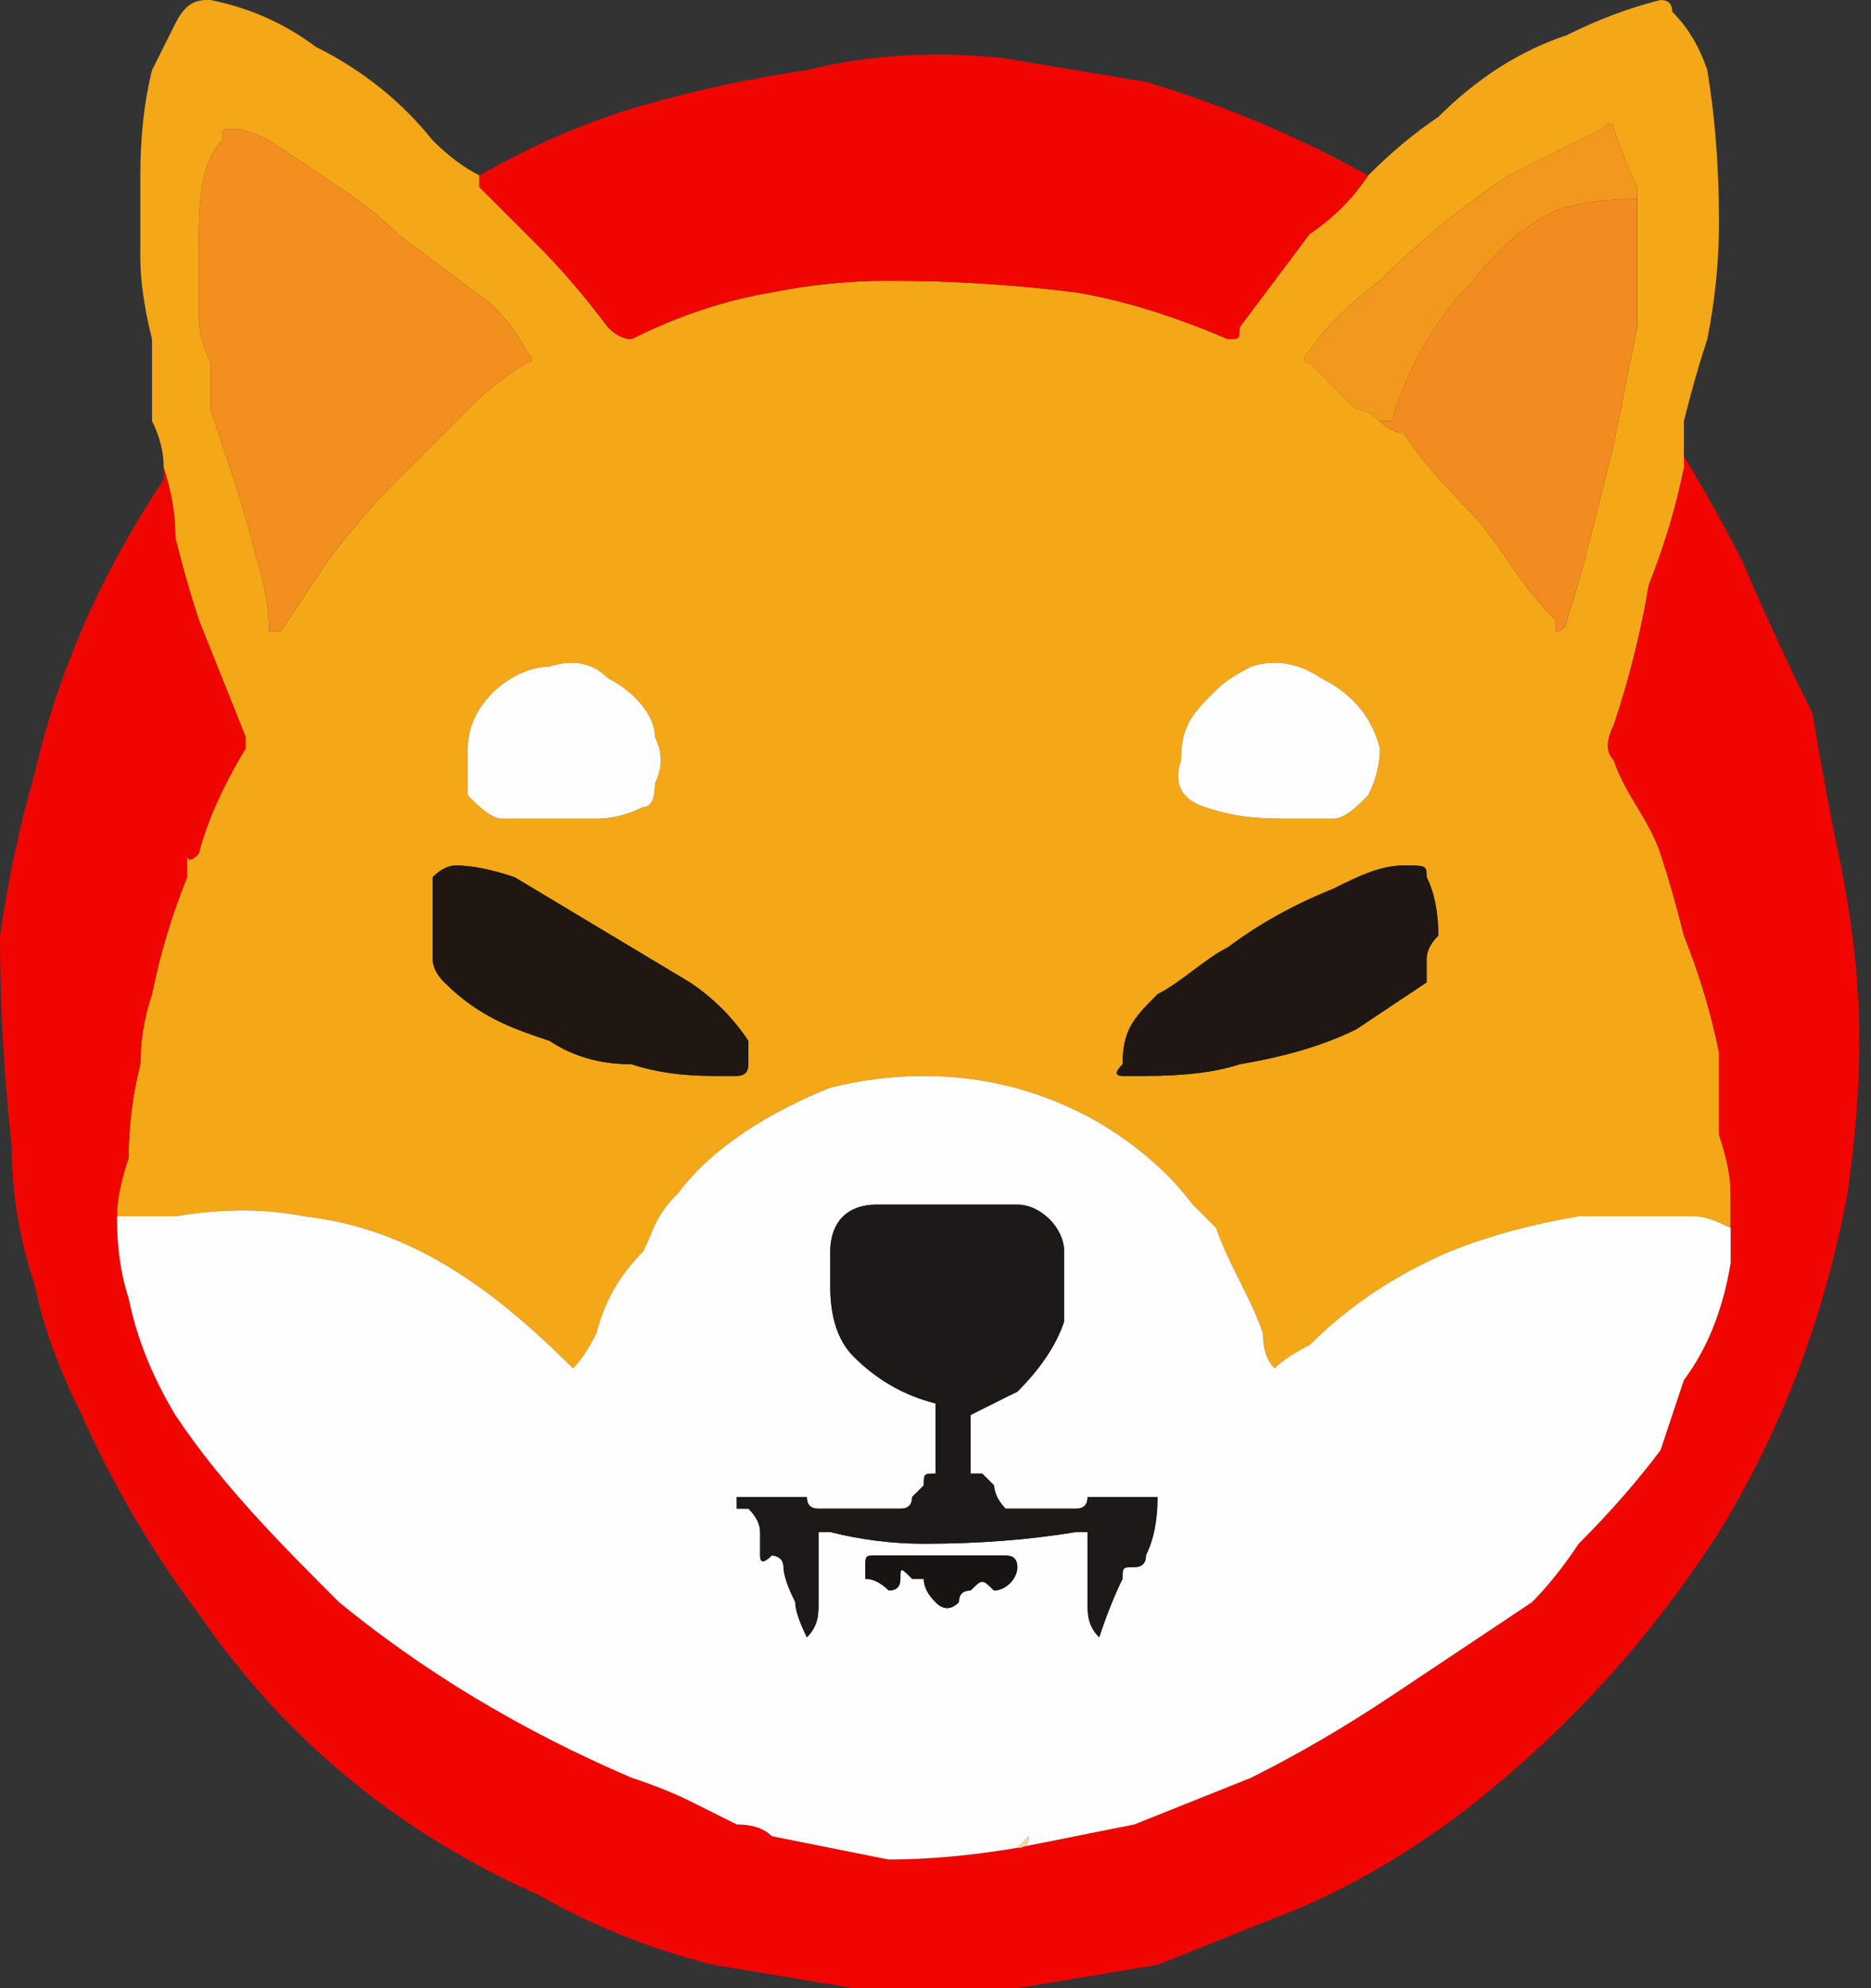 <svg version="1.2" xmlns="http://www.w3.org/2000/svg" viewBox="0 0 16 17" width="16" height="17">
	<rect x="0" y="0" width="16" height="17" fill="#333333" stroke="none"/>
	<title>shib-logo-svg</title>
	<style>
		.s0 { fill: #f4a817 } 
		.s1 { fill: #f00500 } 
		.s2 { fill: #fffefe } 
		.s3 { fill: #f28f1f } 
		.s4 { fill: #f28b20 } 
		.s5 { fill: #1f1712 } 
		.s6 { fill: #1f1713 } 
		.s7 { fill: #f2991d } 
		.s8 { fill: #f6d9a7 } 
		.s9 { fill: #1d1919 } 
		.s10 { fill: #171413 } 
		.s11 { fill: #f7ddb0 } 
	</style>
	<path id="Layer" fill-rule="evenodd" class="s0" d="m11.7 1.5q0.3-0.3 0.6-0.5 0.5-0.5 1.1-0.7 0.4-0.2 0.8-0.3 0.1 0 0.1 0.1 0.2 0.2 0.3 0.5 0.1 0.6 0.1 1.3 0 0.5-0.1 1-0.1 0.3-0.2 0.7 0 0.2 0 0.3 0 0.1 0 0.1-0.1 0.5-0.3 1-0.1 0.6-0.3 1.2-0.1 0.2 0 0.3c0.1 0.3 0.3 0.5 0.4 0.8q0.1 0.3 0.2 0.7 0.2 0.5 0.3 1 0 0.3 0 0.7 0.1 0.3 0.1 0.5c0 0.1 0 0.2 0 0.3q-0.2-0.1-0.3-0.1-0.5 0-1 0-0.6 0.1-1.1 0.3-0.7 0.3-1.2 0.8-0.2 0.1-0.3 0.2-0.1-0.1-0.1-0.3c-0.1-0.3-0.3-0.6-0.4-0.9q-0.1-0.1-0.2-0.2-0.3-0.4-0.8-0.7-0.7-0.4-1.5-0.4-0.4 0-0.8 0.1c-0.5 0.2-1 0.5-1.3 0.9-0.2 0.2-0.2 0.3-0.3 0.5q-0.3 0.3-0.4 0.7-0.1 0.2-0.2 0.3 0 0 0 0c-0.7-0.7-1.4-1.2-2.3-1.3q-0.5-0.1-1.1 0-0.2 0-0.5 0 0-0.2 0.1-0.5 0-0.4 0.1-0.8 0-0.3 0.1-0.6 0.1-0.5 0.3-1c0 0 0-0.1 0-0.1q0-0.1 0-0.1 0 0.1 0.1 0 0.1-0.4 0.4-0.9 0 0 0-0.1-0.2-0.5-0.4-1-0.1-0.3-0.2-0.7 0-0.3-0.1-0.6 0-0.2-0.1-0.4 0-0.4 0-0.7-0.1-0.4-0.1-0.7 0-0.4 0-0.7 0-0.5 0.1-0.9 0.1-0.2 0.2-0.4c0.1-0.2 0.2-0.2 0.3-0.2q0.5 0.1 0.9 0.4 0.6 0.3 1 0.8 0.2 0.2 0.4 0.3 0 0 0 0.1 0.2 0.2 0.5 0.5 0.3 0.3 0.6 0.7 0.1 0.1 0.2 0.1 0.6-0.3 1.2-0.4 0.5-0.1 1-0.1 0.8 0 1.6 0.1 0.6 0.1 1.3 0.4c0.1 0 0.1 0 0.1-0.1q0.3-0.4 0.6-0.8 0.3-0.2 0.5-0.5zm-0.6 5.5q0.1 0 0.3 0c0.1 0 0.2-0.1 0.3-0.2q0.1-0.2 0.1-0.4-0.1-0.4-0.5-0.6-0.3-0.2-0.6-0.1-0.2 0.1-0.3 0.2c-0.2 0.2-0.3 0.3-0.3 0.6q-0.1 0.3 0.2 0.4c0.3 0.1 0.5 0.1 0.8 0.1zm1.2 1q0-0.3-0.1-0.5c0-0.1 0-0.1-0.2-0.1-0.2 0-0.4 0.1-0.6 0.2q-0.5 0.2-0.9 0.5c-0.2 0.1-0.4 0.3-0.6 0.4-0.2 0.2-0.3 0.3-0.3 0.6q-0.1 0.1 0 0.1 0.1 0 0.2 0 0.5 0 0.8-0.1 0.6-0.1 1-0.3 0.3-0.2 0.6-0.4 0-0.1 0-0.2 0-0.1 0.1-0.2zm-8.6-0.1q0 0.1 0 0.3 0 0.1 0.1 0.2c0.3 0.3 0.6 0.4 0.9 0.5q0.3 0.2 0.7 0.2 0.3 0.1 0.7 0.1 0.1 0 0.2 0 0.1 0 0.1-0.1 0-0.1 0-0.2-0.2-0.3-0.5-0.5c-0.5-0.3-1-0.6-1.5-0.9q-0.3-0.1-0.5-0.1-0.1 0-0.2 0.1c0 0.1 0 0.3 0 0.4zm-1.7-6.8c-0.1 0-0.1 0-0.1 0.1-0.2 0.2-0.2 0.6-0.2 0.9q0 0.3 0 0.6 0 0.2 0.1 0.4 0 0.2 0 0.4 0.1 0.3 0.2 0.6 0.1 0.3 0.2 0.7 0.1 0.3 0.1 0.6 0 0 0.1 0 0 0 0 0 0.2-0.3 0.4-0.6 0.3-0.4 0.6-0.7 0.3-0.3 0.6-0.6 0.2-0.2 0.5-0.4 0.1 0 0-0.1-0.1-0.2-0.3-0.4-0.4-0.3-0.8-0.6-0.2-0.2-0.5-0.4-0.3-0.2-0.6-0.4-0.2-0.1-0.3-0.1zm9.8 2.5q0.1 0.1 0.2 0.1 0.2 0.3 0.5 0.6 0.2 0.2 0.4 0.5 0.2 0.3 0.4 0.5c0 0.1 0 0.1 0 0.1 0 0 0.1 0 0.1-0.1q0.1-0.3 0.2-0.7 0.1-0.4 0.2-0.8 0.1-0.5 0.2-1 0-0.3 0-0.6 0-0.3 0-0.5 0-0.1 0-0.1-0.1-0.2-0.2-0.5c0 0 0-0.1-0.1 0q-0.4 0.2-0.8 0.4-0.6 0.4-1.1 0.9-0.4 0.3-0.6 0.6-0.1 0.1 0 0.1 0.2 0.2 0.4 0.4 0.1 0 0.2 0.1zm-7.1 3.4q0.2 0 0.4 0 0.2 0 0.4-0.1 0.1 0 0.1-0.2 0.1-0.2 0-0.4c0-0.2-0.2-0.4-0.4-0.5q-0.2-0.2-0.5-0.1c-0.3 0-0.7 0.3-0.7 0.7 0 0.1 0 0.2 0 0.4 0.1 0.1 0.2 0.2 0.3 0.2q0.2 0 0.4 0z"/>
	<path id="Layer" class="s1" d="m14.8 10.5c0-0.1 0-0.2 0-0.3q0-0.2-0.1-0.5 0-0.4 0-0.7-0.1-0.5-0.3-1-0.1-0.4-0.2-0.7c-0.1-0.3-0.3-0.5-0.4-0.8q-0.1-0.1 0-0.3 0.2-0.6 0.3-1.2 0.2-0.5 0.3-1 0 0 0-0.1 0.3 0.5 0.5 0.9 0.3 0.7 0.6 1.3 0.1 0.6 0.2 1.1 0.2 0.9 0.2 1.7 0 0.6-0.1 1.3-0.3 1.6-1.1 2.9-0.9 1.4-2.2 2.4-0.8 0.6-1.6 0.9-0.5 0.2-1 0.4-0.6 0.1-1.2 0.2-0.7 0-1.4 0-0.6-0.1-1.2-0.2-0.8-0.2-1.5-0.6-1.8-0.8-2.9-2.4-0.6-0.8-1-1.7-0.3-0.6-0.4-1.1-0.2-0.6-0.2-1.2-0.1-0.9-0.1-1.8 0.1-0.7 0.3-1.4 0.3-1.3 1.1-2.5 0-0.1 0-0.1 0.1 0.3 0.1 0.6 0.1 0.4 0.2 0.7 0.2 0.5 0.4 1 0 0.1 0 0.1-0.3 0.5-0.4 0.9-0.1 0.1-0.1 0 0 0 0 0.1c0 0 0 0.1 0 0.1q-0.2 0.5-0.3 1-0.1 0.3-0.1 0.6-0.1 0.4-0.1 0.8-0.1 0.3-0.1 0.5 0 0.4 0.1 0.7 0.1 0.5 0.4 1c0.4 0.6 0.9 1.1 1.4 1.6q1.1 0.9 2.5 1.5 0.3 0.1 0.5 0.2 0.2 0.1 0.4 0.2 0.2 0 0.3 0.1 0.5 0.1 1 0.2 0.5 0 1.1-0.1 0.5-0.1 1-0.2 0.5-0.2 1-0.4 0.6-0.3 1.2-0.7 0.6-0.4 1.2-0.8 0.2-0.2 0.4-0.5 0 0 0 0 0 0 0 0 0.4-0.4 0.7-0.8 0.1-0.3 0.2-0.6 0.3-0.4 0.4-1 0-0.1 0-0.3z"/>
	<path id="Layer" class="s1" d="m11.7 1.5q-0.2 0.3-0.5 0.5-0.3 0.4-0.6 0.8c0 0.1 0 0.1-0.1 0.1q-0.7-0.3-1.3-0.4-0.8-0.1-1.6-0.1-0.5 0-1 0.1-0.6 0.1-1.2 0.4-0.1 0-0.2-0.1-0.3-0.4-0.6-0.7-0.3-0.3-0.5-0.5 0-0.1 0-0.1 0.7-0.4 1.4-0.6 0.7-0.2 1.4-0.3 0.8-0.2 1.7-0.1 0.6 0.1 1.2 0.2 1 0.3 1.9 0.8 0 0 0 0z"/>
	<path id="Layer" fill-rule="evenodd" class="s2" d="m13.5 13.2q-0.2 0.3-0.4 0.5-0.6 0.4-1.2 0.8-0.6 0.4-1.2 0.7-0.5 0.2-1 0.4-0.5 0.1-1 0.2-0.6 0.1-1.1 0.1-0.5-0.1-1-0.2-0.1-0.1-0.3-0.1-0.2-0.1-0.4-0.2-0.2-0.1-0.5-0.2-1.4-0.6-2.5-1.5c-0.5-0.5-1-1-1.4-1.6q-0.3-0.5-0.4-1-0.1-0.3-0.1-0.7 0.3 0 0.5 0 0.6-0.1 1.1 0c0.9 0.1 1.6 0.6 2.3 1.3q0 0 0 0 0.1-0.1 0.2-0.3 0.1-0.4 0.4-0.7c0.1-0.2 0.1-0.3 0.3-0.5 0.3-0.4 0.8-0.7 1.3-0.9q0.4-0.1 0.8-0.1 0.8 0 1.5 0.4 0.5 0.3 0.8 0.7 0.1 0.1 0.2 0.2c0.1 0.3 0.3 0.6 0.4 0.9q0 0.2 0.1 0.3 0.1-0.1 0.3-0.2 0.5-0.5 1.2-0.8 0.5-0.2 1.1-0.3 0.5 0 1 0 0.1 0 0.3 0.1 0 0.2 0 0.3-0.1 0.6-0.4 1-0.1 0.3-0.2 0.6-0.3 0.4-0.7 0.8 0 0 0 0c0 0 0 0 0-0.1q0 0.1 0 0.1 0 0-0.1 0 0 0 0.1 0zm0 0q0 0 0 0 0 0 0 0zm-0.3 0.3q0 0 0 0 0 0 0 0 0 0 0 0 0 0 0 0zm-4.3 2.2q0 0 0 0zm-0.2 0.1q0.1 0 0.1-0.1 0 0-0.1 0.1zm1.2-3q-0.3 0-0.5 0-0.1 0-0.1 0 0 0.1-0.1 0.1-0.2 0-0.4 0c-0.1 0-0.2 0-0.2 0-0.1-0.1-0.1-0.2-0.1-0.2q-0.1-0.1-0.1-0.1-0.1 0-0.1 0 0-0.3 0-0.5 0 0 0-0.1 0.2 0 0.4-0.1 0.3-0.3 0.4-0.6c0-0.2 0-0.4 0-0.6 0-0.2-0.2-0.4-0.4-0.4q-0.6 0-1.2 0c-0.3 0-0.4 0.2-0.4 0.4q0 0.2 0 0.3 0 0.4 0.2 0.6 0.3 0.3 0.7 0.4 0 0 0 0.1 0 0.2 0 0.5 0 0 0 0c-0.1 0-0.1 0-0.1 0.1q-0.1 0.1-0.1 0.1 0 0.1-0.1 0.1-0.3 0-0.7 0-0.1 0-0.1-0.1 0 0 0 0-0.3 0-0.6 0 0 0 0 0 0 0 0 0.1 0.1 0 0.1 0 0.1 0.1 0.1 0.2 0 0.1 0 0.2 0 0.1 0.1 0c0 0 0.1 0 0.1 0.1q0 0.1 0.1 0.2 0 0.2 0.1 0.4c0.1-0.1 0.1-0.2 0.1-0.3q0-0.3 0-0.6 0 0 0.1 0 0.4 0.1 0.8 0.1 0.7 0 1.3-0.1 0.1 0 0.1 0 0 0.3 0 0.6c0 0.1 0 0.2 0.1 0.3q0.1-0.3 0.2-0.5c0-0.1 0-0.1 0.1-0.1q0.1 0 0.1-0.1 0-0.2 0.1-0.5zm-1.9 0.5q-0.2 0-0.5 0c-0.1 0-0.1 0-0.1 0.1q0 0.1 0 0.1 0.1 0 0.2 0.1 0.1 0 0.1-0.1c0-0.1 0-0.1 0.1 0q0.1 0 0.1 0 0 0.1 0.1 0.2 0.1 0.1 0.2 0 0-0.1 0.1-0.1c0.1-0.1 0.1-0.1 0.2 0q0 0 0 0c0.1 0 0.2-0.1 0.2-0.2q0-0.1-0.1-0.1-0.3 0-0.6 0zm5.4 0q0-0.1 0-0.1 0 0 0 0 0 0 0 0 0 0.1 0 0.1 0 0 0 0 0 0 0 0 0 0 0 0 0 0 0 0 0 0 0 0 0 0 0 0zm-0.1 0q0 0 0 0 0 0 0 0 0 0 0 0 0 0 0 0zm0 0.1q0 0 0 0 0 0 0 0 0 0 0 0 0 0 0 0zm-0.1 0zm0.1 0zm-0.1 0.1v-0.1z"/>
	<path id="Layer" class="s3" d="m2 1.1q0.1 0 0.3 0.1 0.3 0.2 0.6 0.4 0.3 0.2 0.5 0.4 0.4 0.3 0.8 0.6 0.2 0.2 0.3 0.4 0.1 0.1 0 0.1-0.3 0.2-0.5 0.4-0.3 0.3-0.6 0.6-0.3 0.3-0.6 0.7-0.2 0.3-0.4 0.6 0 0 0 0-0.1 0-0.1 0 0-0.3-0.1-0.6-0.1-0.4-0.2-0.7-0.1-0.3-0.2-0.6 0-0.2 0-0.4-0.1-0.2-0.1-0.4 0-0.3 0-0.6c0-0.3 0-0.7 0.2-0.9 0-0.1 0-0.1 0.1-0.1z"/>
	<path id="Layer" class="s4" d="m14 1.7q0 0.2 0 0.5 0 0.3 0 0.6-0.1 0.5-0.2 1-0.1 0.4-0.2 0.8-0.1 0.4-0.2 0.7c0 0.1-0.1 0.1-0.1 0.1 0 0 0 0 0-0.1q-0.2-0.2-0.4-0.5-0.2-0.3-0.4-0.5-0.3-0.3-0.5-0.6-0.1 0-0.2-0.1 0 0 0.1 0 0.1-0.3 0.2-0.5 0.2-0.4 0.5-0.7 0.3-0.4 0.7-0.6 0.3-0.1 0.7-0.1z"/>
	<path id="Layer" class="s5" d="m3.7 7.9c0-0.1 0-0.3 0-0.4q0.1-0.1 0.2-0.1 0.2 0 0.5 0.1c0.5 0.3 1 0.6 1.5 0.9q0.3 0.2 0.5 0.5 0 0.1 0 0.2 0 0.1-0.1 0.1-0.1 0-0.2 0-0.4 0-0.7-0.1-0.4 0-0.7-0.2c-0.3-0.1-0.6-0.2-0.9-0.5q-0.1-0.1-0.1-0.2 0-0.2 0-0.3z"/>
	<path id="Layer" class="s6" d="m12.3 8q-0.1 0.1-0.1 0.2 0 0.1 0 0.2-0.3 0.2-0.6 0.4-0.4 0.2-1 0.3-0.3 0.1-0.8 0.1-0.1 0-0.2 0-0.1 0 0-0.1c0-0.3 0.1-0.4 0.3-0.6 0.2-0.1 0.4-0.3 0.6-0.4q0.4-0.3 0.9-0.5c0.2-0.1 0.4-0.2 0.6-0.2 0.2 0 0.2 0 0.2 0.1q0.1 0.2 0.1 0.5z"/>
	<path id="Layer" class="s7" d="m14 1.7q-0.4 0-0.7 0.1-0.4 0.2-0.7 0.6-0.3 0.3-0.5 0.7-0.1 0.2-0.2 0.5-0.1 0-0.1 0-0.1-0.1-0.2-0.1-0.2-0.2-0.4-0.4-0.1 0 0-0.1 0.2-0.3 0.6-0.6 0.5-0.5 1.1-0.9 0.4-0.2 0.8-0.4c0.1-0.1 0.1 0 0.1 0q0.1 0.3 0.2 0.5 0 0 0 0.1z"/>
	<path id="Layer" class="s2" d="m11.1 7c-0.3 0-0.5 0-0.8-0.1q-0.3-0.1-0.2-0.4c0-0.3 0.1-0.4 0.3-0.6q0.1-0.1 0.3-0.2 0.3-0.1 0.6 0.1 0.4 0.2 0.5 0.6 0 0.2-0.1 0.4c-0.1 0.1-0.2 0.2-0.3 0.2q-0.2 0-0.3 0z"/>
	<path id="Layer" class="s2" d="m4.7 7q-0.2 0-0.4 0c-0.1 0-0.2-0.1-0.3-0.2 0-0.2 0-0.3 0-0.4 0-0.4 0.4-0.7 0.7-0.7q0.3-0.1 0.5 0.1c0.2 0.1 0.4 0.3 0.4 0.5q0.1 0.2 0 0.4 0 0.2-0.1 0.2-0.2 0.1-0.4 0.1-0.2 0-0.4 0z"/>
	<path id="Layer" class="s8" d="m13.5 13.2q0 0 0-0.1c0 0.1 0 0.1 0 0.1q0 0 0 0 0 0 0 0z"/>
	<path id="Layer" class="s2" d="m13.5 13.2q0 0 0 0 0 0 0 0 0 0 0 0 0 0 0 0z"/>
	<path id="Layer" class="s9" d="m9.9 12.8q0 0.3-0.1 0.5 0 0.1-0.1 0.1c-0.1 0-0.1 0-0.1 0.1q-0.1 0.2-0.2 0.5c-0.1-0.1-0.1-0.2-0.1-0.3q0-0.3 0-0.6 0 0-0.1 0-0.6 0.1-1.3 0.1-0.4 0-0.8-0.1-0.1 0-0.1 0 0 0.3 0 0.6c0 0.1 0 0.2-0.1 0.3q-0.1-0.2-0.1-0.3-0.1-0.2-0.1-0.3c0-0.1-0.1-0.1-0.1-0.1q-0.1 0.1-0.1 0 0-0.1 0-0.2 0-0.1-0.1-0.2 0 0-0.1 0 0-0.1 0-0.1 0 0 0 0 0.3 0 0.6 0 0 0 0 0 0 0.1 0.1 0.1 0.4 0 0.7 0 0.1 0 0.1-0.1 0 0 0.1-0.1c0-0.1 0-0.1 0.1-0.1q0 0 0 0 0-0.3 0-0.5 0 0 0-0.1-0.4-0.1-0.7-0.4-0.2-0.2-0.2-0.6 0-0.1 0-0.3c0-0.2 0.1-0.4 0.4-0.4q0.6 0 1.2 0c0.2 0 0.4 0.2 0.4 0.4 0 0.2 0 0.4 0 0.6q-0.1 0.3-0.4 0.6-0.2 0.1-0.4 0.2 0 0 0 0 0 0.2 0 0.5 0 0 0.1 0 0 0 0.1 0.1c0 0 0 0.1 0.1 0.2 0 0 0.1 0 0.2 0q0.2 0 0.4 0 0.1 0 0.1-0.1 0 0 0.1 0 0.2 0 0.5 0z"/>
	<path id="Layer" class="s10" d="m8 13.3q0.3 0 0.6 0 0.1 0 0.1 0.1c0 0.1-0.1 0.2-0.2 0.2q0 0 0 0c-0.1-0.1-0.1-0.1-0.2 0q-0.1 0-0.1 0.1-0.1 0.1-0.2 0-0.1-0.1-0.1-0.2 0 0-0.1 0c-0.1-0.1-0.1-0.1-0.1 0q0 0.1-0.1 0.1-0.1-0.1-0.2-0.1 0 0 0-0.1c0-0.1 0-0.1 0.1-0.1q0.3 0 0.5 0z"/>
	<path id="Layer" class="s8" d="m8.7 15.8q0.1-0.1 0.1-0.1 0 0.1-0.1 0.1z"/>
	<path id="Layer" class="s8" d="m8.9 15.7q0 0 0 0z"/>
	<path id="Layer" class="s8" d="m13.5 13.2q0 0 0 0-0.1 0-0.1 0 0.1 0 0.1 0z"/>
	<path id="Layer" class="s8" d="m13.4 13.3q0 0 0 0 0 0 0 0z"/>
	<path id="Layer" class="s11" d="m13.4 13.3q0 0 0 0 0 0 0 0 0 0 0 0z"/>
	<path id="Layer" class="s11" d="m13.2 13.5q0 0 0 0 0 0 0 0 0 0 0 0 0 0 0 0z"/>
	<path id="Layer" class="s8" d="m13.4 13.3q0-0.1 0-0.1 0 0 0 0 0 0 0 0.1z"/>
	<path id="Layer" class="s8" d="m13.4 13.3q0 0 0 0 0 0 0 0 0 0 0 0z"/>
	<path id="Layer" class="s11" d="m13.3 13.3q0 0 0 0 0 0 0 0z"/>
	<path id="Layer" class="s11" d="m13.3 13.3q0 0 0 0 0 0 0 0 0 0 0 0z"/>
	<path id="Layer" class="s11" d="m13.3 13.4z"/>
	<path id="Layer" class="s11" d="m13.3 13.4q0 0 0 0 0 0 0 0z"/>
	<path id="Layer" class="s11" d="m13.3 13.4q0 0 0 0 0 0 0 0 0 0 0 0z"/>
	<path id="Layer" class="s11" d="m13.2 13.4z"/>
	<path id="Layer" class="s11" d="m13.2 13.5z"/>
</svg>